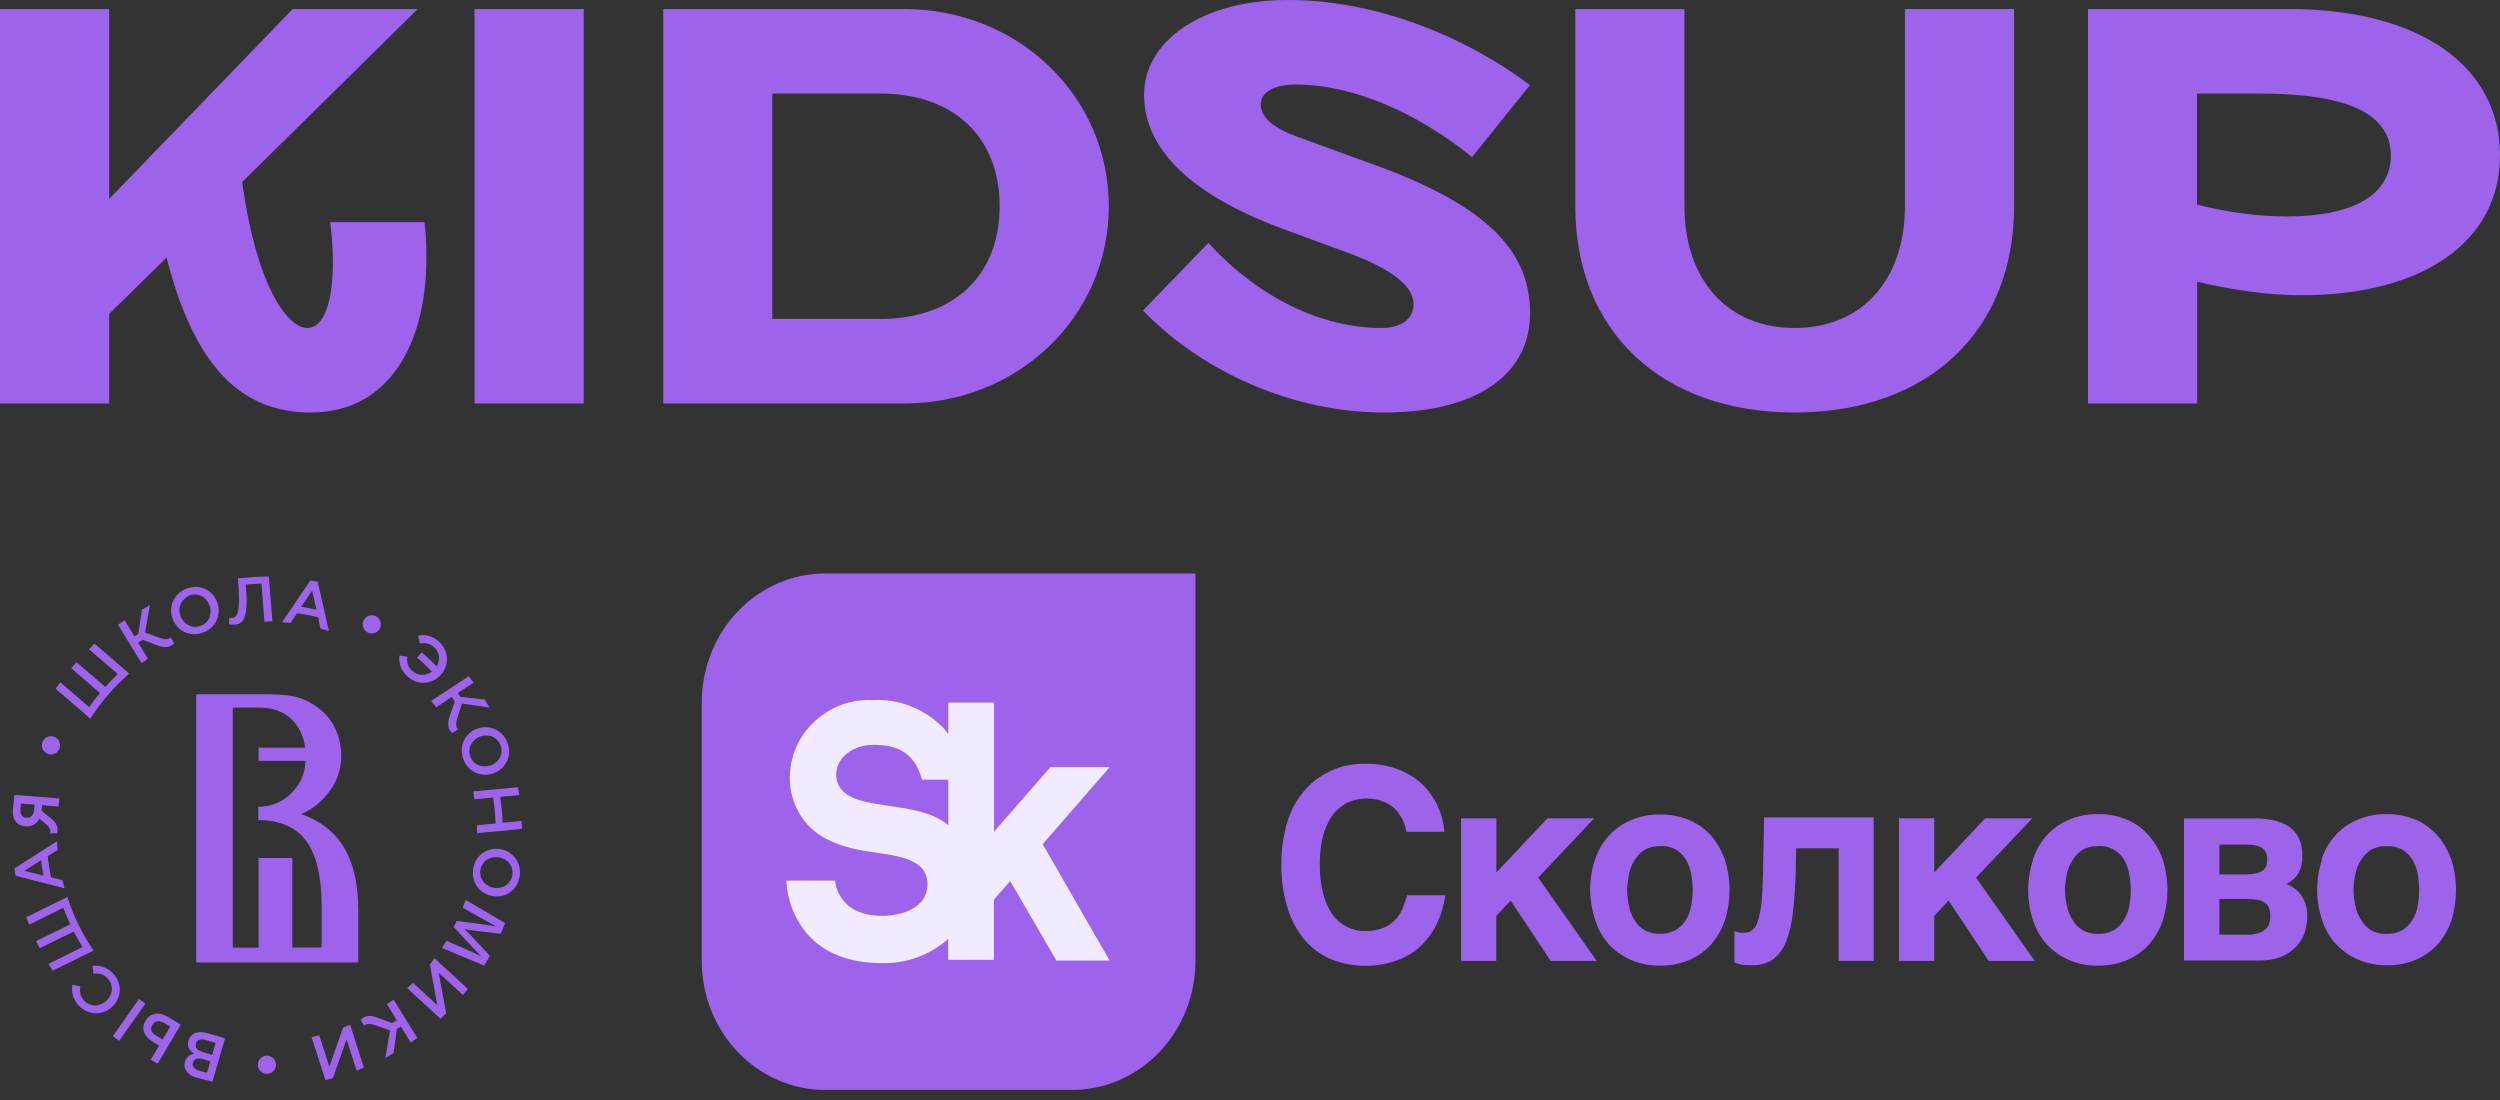 <svg width="200" height="88" viewBox="0 0 200 88" fill="none" xmlns="http://www.w3.org/2000/svg">
<rect x="0" y="0" width="200" height="88" fill="#333333" stroke="none"/>
<path d="M0 32.277V0.723H8.733V15.918L23.415 0.723H33.417L19.37 14.566C20.507 22.811 22.96 26.238 24.599 26.238C26.237 26.238 27.052 22.905 26.417 17.768H33.966C34.876 26.605 31.561 33 24.873 33C19.692 33 15.685 29.892 13.327 20.604L8.733 25.112V32.277H0ZM37.964 32.277H46.697V0.723H37.964V32.277ZM70.424 25.515C76.382 25.515 79.972 21.956 79.972 16.5C79.972 11.044 76.382 7.485 70.424 7.485H61.785V25.515H70.424ZM88.705 16.5C88.705 25.29 81.478 32.277 72.337 32.277H53.062V0.723H72.337C81.478 0.723 88.705 7.71 88.705 16.5ZM117.755 12.575L122.396 6.808C117.395 3.024 110.215 0 103.074 0C95.932 0 91.527 3.428 91.527 7.569C91.527 11.711 94.89 15.411 102.486 18.256L107.99 20.285C111.267 21.505 113.085 22.858 113.085 24.341C113.085 25.515 112.081 26.238 110.538 26.238C105.764 26.238 100.715 23.853 96.671 19.43L91.442 24.839C96.036 29.619 103.263 33 110.718 33C118.172 33 122.406 29.939 122.406 25.065C122.406 20.557 119.678 16.725 110.13 13.251L103.945 10.997C101.672 10.189 100.857 9.288 100.857 8.339C100.857 7.391 101.946 6.762 103.632 6.762C108.406 6.762 113.54 9.147 117.774 12.575H117.755ZM161.127 16.5V0.723H152.394V16.5C152.394 22.407 148.937 26.238 143.576 26.238C138.215 26.238 134.757 22.407 134.757 16.5V0.723H126.024V16.5C126.024 26.511 132.939 33 143.576 33C154.213 33 161.127 26.511 161.127 16.5ZM182.941 17.317C188.302 17.317 191.267 15.552 191.267 12.443C191.267 9.109 187.81 7.485 180.81 7.485H175.761V16.369C178.035 16.951 180.583 17.317 182.941 17.317ZM200 12.443C200 19.299 193.862 23.618 184.135 23.618C181.634 23.618 178.859 23.262 175.771 22.538V32.277H167.038V0.723H183.13C193.493 0.723 200 5.231 200 12.443Z" fill="#9D63EA"/>
<g clip-path="url(#clip0_2007_119)">
<path d="M37.951 63.942L39.432 63.807H39.45C39.504 64.148 39.539 64.498 39.575 64.839C39.611 65.18 39.629 65.53 39.647 65.88H39.629L38.149 66.014L38.167 66.652L41.756 66.311L41.729 65.674L40.221 65.817H40.212C40.194 65.467 40.176 65.126 40.141 64.776C40.105 64.435 40.069 64.085 40.015 63.744H40.024L41.54 63.601L41.442 62.973L37.852 63.314L37.951 63.942Z" fill="#9D63EA"/>
<path d="M11.83 52.698L11.05 51.415L11.426 51.182L12.494 51.595C13.033 51.81 13.562 51.882 13.939 51.46L13.652 50.984C13.472 51.182 13.185 51.173 12.772 51.029L11.606 50.608L11.992 48.409L11.346 48.777L11.068 50.706L10.753 50.904L9.964 49.612L9.443 49.98L11.319 53.048L11.83 52.698Z" fill="#9D63EA"/>
<path d="M19.691 47.116L19.664 46.766C19.727 46.757 19.79 46.757 19.844 46.748C20.203 46.721 20.561 46.703 20.92 46.694L21.154 49.736L21.791 49.691L21.557 46.703L21.513 46.129C21.172 46.129 20.822 46.129 20.481 46.147L19.117 46.255C19.09 46.255 19.054 46.264 19.027 46.264L19.072 46.829L19.081 46.972C19.242 49.144 18.919 49.404 18.552 49.431C18.471 49.44 18.39 49.431 18.345 49.413L18.327 49.942C18.426 49.96 18.632 49.978 18.776 49.969C19.476 49.916 19.861 49.422 19.691 47.116Z" fill="#9D63EA"/>
<path d="M16.173 50.634C17.232 50.284 17.726 49.225 17.402 48.256C17.079 47.269 16.083 46.704 15.016 47.054C13.957 47.404 13.463 48.463 13.786 49.432C14.109 50.419 15.114 50.984 16.173 50.634ZM15.195 47.619C15.886 47.395 16.55 47.799 16.774 48.471C16.882 48.812 16.864 49.163 16.73 49.45C16.595 49.737 16.353 49.97 16.003 50.087C15.312 50.311 14.648 49.907 14.423 49.234C14.244 48.669 14.432 48.104 14.89 47.799C14.989 47.727 15.079 47.655 15.195 47.619Z" fill="#9D63EA"/>
<path d="M35.259 53.998C35.95 53.244 35.941 52.078 35.115 51.324C34.613 50.875 34.012 50.723 33.446 50.849L33.59 51.486C33.976 51.387 34.389 51.468 34.721 51.764C35.178 52.185 35.232 52.805 34.927 53.307C34.658 53.029 34.38 52.76 34.093 52.508C33.976 52.401 33.85 52.293 33.734 52.185L33.366 52.616C33.482 52.715 33.599 52.823 33.716 52.921C34.003 53.181 34.281 53.451 34.55 53.729C34.075 54.079 33.438 54.088 32.971 53.666C32.63 53.361 32.513 52.939 32.594 52.535L31.957 52.446C31.876 53.029 32.074 53.648 32.585 54.106C33.411 54.859 34.559 54.761 35.259 53.998Z" fill="#9D63EA"/>
<path d="M26.178 63.536C26.967 62.621 27.299 61.508 27.299 60.45C27.299 59.597 27.066 57.892 25.568 56.717C24.536 55.918 23.629 55.541 21.449 55.541H20.345C20.309 55.541 20.282 55.541 20.238 55.541H15.697V76.996H28.663V72.877C28.663 68.938 27.389 66.291 24.096 65.125C25.128 64.694 25.765 64.039 26.178 63.536ZM23.602 63.124C23.01 63.859 22.05 64.541 20.686 64.541C20.677 64.541 20.668 64.541 20.659 64.541V65.609C24.302 65.609 25.729 68.032 25.729 72.465V75.802H23.387V68.642H20.686V75.811H18.622V56.609H20.749C21.548 56.609 22.75 56.789 23.602 57.848C24.042 58.386 24.32 59.095 24.41 59.813H20.686V60.871H24.437C24.41 61.553 24.267 62.316 23.602 63.124Z" fill="#9D63EA"/>
<path d="M29.417 50.598C29.776 50.778 30.215 50.634 30.395 50.275C30.574 49.916 30.431 49.476 30.072 49.297C29.713 49.117 29.273 49.261 29.094 49.62C28.914 49.979 29.058 50.419 29.417 50.598Z" fill="#9D63EA"/>
<path d="M23.756 49.064C24.043 49.1 24.321 49.144 24.608 49.198C24.887 49.252 25.174 49.315 25.452 49.378L25.64 50.293L26.313 50.481L25.416 46.533L24.833 46.435L22.562 49.782L23.244 49.844L23.756 49.064ZM24.967 47.242L25.317 48.776C25.111 48.732 24.913 48.687 24.707 48.651C24.501 48.615 24.303 48.579 24.097 48.543L24.967 47.242Z" fill="#9D63EA"/>
<path d="M38.166 58.297C37.197 58.656 36.677 59.679 37.063 60.729C37.448 61.779 38.534 62.218 39.494 61.859C40.463 61.5 40.984 60.477 40.598 59.428C40.203 58.378 39.126 57.938 38.166 58.297ZM40.042 59.625C40.293 60.298 39.925 60.989 39.261 61.231C39.198 61.258 39.135 61.249 39.081 61.267C38.471 61.411 37.852 61.151 37.628 60.531C37.466 60.11 37.556 59.679 37.807 59.365C37.843 59.311 37.897 59.266 37.942 59.221C37.951 59.212 37.96 59.194 37.969 59.185C37.996 59.158 38.032 59.141 38.068 59.114C38.103 59.087 38.139 59.06 38.175 59.033C38.175 59.033 38.175 59.033 38.184 59.033C38.256 58.988 38.328 58.952 38.408 58.925C38.74 58.8 39.09 58.809 39.387 58.925C39.674 59.051 39.916 59.284 40.042 59.625Z" fill="#9D63EA"/>
<path d="M34.882 56.583L36.138 55.757L36.38 56.125L36.004 57.202C35.806 57.749 35.752 58.279 36.183 58.647L36.65 58.341C36.452 58.171 36.452 57.884 36.578 57.471L36.955 56.287L39.162 56.601L38.767 55.964L36.829 55.748L36.623 55.443L37.888 54.609L37.502 54.097L34.496 56.071L34.882 56.583Z" fill="#9D63EA"/>
<path d="M4.006 60.352C4.41 60.388 4.76 60.1 4.805 59.697C4.841 59.293 4.554 58.943 4.15 58.898C3.746 58.862 3.396 59.149 3.351 59.553C3.306 59.957 3.602 60.307 4.006 60.352Z" fill="#9D63EA"/>
<path d="M27.452 82.201L26.349 85.342L25.541 82.82L24.922 82.964L26.035 86.41L26.636 86.257L27.721 83.144L28.529 85.647L29.112 85.414L28.009 81.977L27.452 82.201Z" fill="#9D63EA"/>
<path d="M21.352 84.453C20.948 84.453 20.625 84.776 20.625 85.179C20.625 85.583 20.948 85.906 21.352 85.906C21.756 85.906 22.079 85.583 22.079 85.179C22.079 84.785 21.756 84.453 21.352 84.453Z" fill="#9D63EA"/>
<path d="M30.952 80.334L31.742 81.617L31.365 81.85L30.297 81.447C29.759 81.231 29.229 81.168 28.852 81.59L29.149 82.066C29.328 81.868 29.615 81.877 30.028 82.021L31.203 82.434L30.836 84.632L31.482 84.255L31.751 82.317L32.065 82.12L32.864 83.403L33.384 83.035L31.491 79.975L30.952 80.334Z" fill="#9D63EA"/>
<path d="M34.389 77.141L34.981 80.416L33.034 78.621L32.576 79.052L35.241 81.501L35.69 81.062L35.098 77.823L37.036 79.599L37.431 79.115L34.766 76.665L34.389 77.141Z" fill="#9D63EA"/>
<path d="M40.042 67.933C39.019 67.754 38.05 68.373 37.861 69.476C37.664 70.58 38.373 71.504 39.387 71.684C40.41 71.863 41.379 71.244 41.567 70.14C41.755 69.037 41.047 68.103 40.042 67.933ZM40.984 70.024C40.957 70.203 40.885 70.365 40.795 70.499C40.526 70.903 40.015 71.109 39.494 71.02C38.875 70.912 38.435 70.436 38.417 69.844C38.417 69.763 38.417 69.674 38.435 69.584C38.462 69.405 38.534 69.243 38.624 69.109C38.893 68.705 39.405 68.498 39.925 68.588C40.634 68.714 41.109 69.315 40.984 70.024Z" fill="#9D63EA"/>
<path d="M15.078 83.242C14.935 83.726 15.15 84.04 15.518 84.3C15.222 84.363 14.917 84.516 14.791 84.938C14.719 85.18 14.746 85.395 14.854 85.593C14.997 85.853 15.276 86.077 15.67 86.194L16.998 86.535L18.003 83.062L16.64 82.667C15.877 82.434 15.267 82.614 15.078 83.242ZM15.922 85.647C15.527 85.53 15.356 85.296 15.437 85.027C15.455 84.965 15.482 84.911 15.509 84.866C15.608 84.731 15.76 84.677 15.957 84.686C16.047 84.686 16.137 84.704 16.236 84.731L16.828 84.902L16.559 85.826L15.922 85.647ZM16.254 84.175C15.769 84.031 15.59 83.789 15.67 83.493C15.742 83.251 15.931 83.134 16.191 83.152C16.281 83.152 16.379 83.17 16.478 83.206L17.25 83.43L16.971 84.39L16.254 84.175Z" fill="#9D63EA"/>
<path d="M37.018 72.617L38.293 73.344C38.723 73.587 39.235 73.865 39.657 74.098L39.648 74.107C39.19 73.999 36.534 73.676 36.534 73.676L36.301 74.161C36.301 74.161 38.131 76.171 38.481 76.476L38.472 76.494C38.032 76.269 37.512 76.045 37.081 75.857L35.717 75.264L35.358 75.839L38.732 77.247L39.19 76.467C39.19 76.467 37.494 74.618 37.18 74.358L37.189 74.34C37.593 74.43 40.06 74.699 40.06 74.699L40.41 73.847L37.252 71.989L37.018 72.617Z" fill="#9D63EA"/>
<path d="M4.993 70.411L4.087 70.187C4.024 69.909 3.979 69.621 3.934 69.343C3.88 69.065 3.844 68.778 3.817 68.491L4.607 67.997L4.562 67.297L1.152 69.478L1.242 70.061L5.163 71.066L4.993 70.411ZM3.279 68.823C3.306 69.029 3.333 69.236 3.369 69.442C3.405 69.648 3.44 69.846 3.476 70.052L1.951 69.666L3.279 68.823Z" fill="#9D63EA"/>
<path d="M11.633 81.671C11.265 82.299 11.535 82.927 12.235 83.349L12.728 83.645L12.064 84.776L12.611 85.099L14.46 81.967L13.419 81.339C12.692 80.917 12.001 81.043 11.633 81.671ZM13.006 83.161L12.531 82.882C12.118 82.64 11.983 82.326 12.172 82.003C12.28 81.824 12.414 81.725 12.576 81.698C12.737 81.671 12.925 81.725 13.132 81.842L13.617 82.129L13.006 83.161Z" fill="#9D63EA"/>
<path d="M7.219 57.498C8.08 56.152 9.13 54.94 10.332 53.89L9.884 53.496L7.569 51.495C7.416 51.638 7.255 51.782 7.111 51.934L9.426 53.926C9.076 54.258 8.744 54.599 8.421 54.958L6.124 52.975C5.98 53.137 5.846 53.298 5.702 53.46L7.999 55.443C7.694 55.802 7.407 56.178 7.138 56.573L4.823 54.581C4.697 54.752 4.581 54.931 4.455 55.102L6.77 57.103L7.219 57.498Z" fill="#9D63EA"/>
<path d="M2.059 66.103C2.678 66.157 3.028 65.78 3.154 65.484L3.791 66.031C3.961 66.184 4.078 66.471 4.006 66.669L4.554 66.66C4.688 66.364 4.616 65.933 4.186 65.574L3.333 64.856L3.369 64.407L4.67 64.524L4.76 63.878L1.162 63.591C1.126 63.788 1.045 64.587 1.036 64.695C0.946 65.691 1.431 66.058 2.059 66.103ZM1.691 64.282L2.768 64.371L2.732 64.784C2.705 65.152 2.49 65.466 2.113 65.43C1.826 65.403 1.601 65.233 1.637 64.712C1.655 64.596 1.664 64.452 1.691 64.282Z" fill="#9D63EA"/>
<path d="M7.488 76.046C6.582 74.727 5.882 73.291 5.389 71.766L4.85 72.026L2.104 73.372C2.176 73.569 2.248 73.767 2.329 73.973L5.066 72.618C5.236 73.067 5.416 73.515 5.622 73.946L2.894 75.283C2.984 75.48 3.083 75.669 3.172 75.857L5.9 74.52C6.115 74.942 6.349 75.355 6.6 75.759L3.872 77.114C3.98 77.293 4.096 77.472 4.213 77.652L6.959 76.306L7.488 76.046Z" fill="#9D63EA"/>
<path d="M11.113 79.921L9.023 82.894L9.545 83.26L11.635 80.287L11.113 79.921Z" fill="#9D63EA"/>
<path d="M9.059 77.885C8.592 77.382 7.973 77.194 7.399 77.274L7.488 77.912C7.892 77.831 8.314 77.938 8.619 78.279C9.112 78.809 9.032 79.589 8.511 80.065C7.982 80.549 7.219 80.576 6.726 80.047C6.42 79.724 6.34 79.302 6.438 78.916L5.801 78.782C5.685 79.338 5.837 79.948 6.286 80.433C7.049 81.249 8.215 81.249 8.96 80.558C9.723 79.85 9.812 78.71 9.059 77.885Z" fill="#9D63EA"/>
</g>
<g clip-path="url(#clip1_2007_119)">
<path d="M66.014 45.877C63.395 45.877 60.884 46.966 59.032 48.903C57.18 50.84 56.14 53.468 56.14 56.207V76.866C56.14 79.606 57.18 82.233 59.032 84.17C60.884 86.108 63.395 87.196 66.014 87.196H85.763C88.381 87.196 90.893 86.108 92.745 84.17C94.597 82.233 95.637 79.606 95.637 76.866V45.877H66.014Z" fill="#9D63EA"/>
<path d="M88.779 61.366H84.038L79.522 66.535V56.206H75.865V58.723C75.747 58.561 75.619 58.401 75.48 58.245C74.731 57.476 73.837 56.879 72.855 56.493C71.873 56.107 70.824 55.941 69.776 56.005C68.771 55.956 67.768 56.153 66.848 56.58C65.928 57.006 65.115 57.651 64.474 58.463C63.956 59.127 63.58 59.9 63.372 60.73C63.164 61.56 63.13 62.426 63.271 63.271C64.121 67.249 67.651 67.886 70.242 68.239C72.287 68.516 74.252 68.91 74.196 70.815C74.14 72.72 72.006 73.265 70.579 73.265C66.929 73.265 66.808 70.446 66.808 70.446H62.91C62.977 71.993 63.543 73.472 64.514 74.641C65.878 76.244 67.924 77.05 70.595 77.05C72.516 77.095 74.387 76.406 75.857 75.111V76.79H79.514V71.965L80.814 70.488L84.512 76.84H88.771L83.413 67.534L88.779 61.366ZM66.937 62.373C66.616 60.897 68.02 59.587 69.849 59.587C71.453 59.587 73.129 59.974 73.755 62.373H75.865V66.015C73.242 63.766 67.546 65.176 66.937 62.373Z" fill="#F2EAFE"/>
<path d="M112.145 65.453C112.028 65.251 111.896 65.057 111.752 64.874C111.578 64.68 111.378 64.513 111.159 64.379C110.908 64.222 110.638 64.101 110.356 64.018C109.982 63.92 109.596 63.875 109.209 63.884C108.991 63.889 108.774 63.911 108.56 63.951C108.285 64.018 108.016 64.111 107.757 64.228C107.471 64.39 107.202 64.584 106.955 64.807C106.677 65.074 106.449 65.393 106.282 65.747C106.042 66.198 105.869 66.685 105.768 67.19C105.637 67.844 105.575 68.511 105.584 69.179C105.574 69.931 105.657 70.681 105.832 71.411C105.97 72.012 106.212 72.58 106.546 73.089C106.841 73.526 107.235 73.878 107.693 74.113C108.154 74.364 108.666 74.491 109.185 74.482C109.735 74.504 110.282 74.401 110.79 74.18C111.165 73.996 111.501 73.733 111.776 73.408C112.001 73.127 112.174 72.806 112.29 72.46C112.41 72.141 112.514 71.839 112.578 71.621H115.626C115.505 72.504 115.234 73.356 114.824 74.138C114.465 74.814 113.986 75.412 113.413 75.9C112.839 76.366 112.185 76.714 111.487 76.924C109.802 77.453 107.996 77.37 106.362 76.689C105.554 76.325 104.838 75.77 104.268 75.07C103.674 74.313 103.229 73.44 102.961 72.502C102.643 71.415 102.492 70.282 102.511 69.145C102.499 68.281 102.588 67.419 102.776 66.578C102.919 65.872 103.151 65.189 103.466 64.547C103.765 63.981 104.137 63.461 104.573 63.003C104.976 62.577 105.438 62.217 105.945 61.937C106.44 61.658 106.965 61.441 107.509 61.291C108.051 61.165 108.605 61.1 109.161 61.098C109.88 61.086 110.598 61.174 111.295 61.358C111.856 61.52 112.396 61.757 112.899 62.063C113.343 62.335 113.746 62.674 114.094 63.07C114.397 63.428 114.666 63.816 114.896 64.228C115.082 64.615 115.237 65.016 115.362 65.428C115.461 65.792 115.522 66.166 115.546 66.544H112.53L112.386 66.016C112.322 65.821 112.242 65.633 112.145 65.453Z" fill="#9D63EA"/>
<path d="M123.792 65.469H127.53L123.054 70.21L127.739 76.873H124.057L120.848 72.048L119.701 73.273V76.873H116.886V65.469H119.709V69.799L123.792 65.469Z" fill="#9D63EA"/>
<path d="M127.61 68.751C127.839 68.041 128.217 67.393 128.717 66.855C129.211 66.315 129.81 65.891 130.473 65.613C131.21 65.302 131.998 65.148 132.792 65.16C133.599 65.146 134.4 65.3 135.15 65.613C135.81 65.889 136.404 66.313 136.89 66.855C137.371 67.421 137.747 68.075 137.997 68.785C138.489 70.358 138.489 72.054 137.997 73.627C137.749 74.338 137.373 74.993 136.89 75.557C136.397 76.091 135.805 76.513 135.15 76.799C134.4 77.112 133.599 77.266 132.792 77.252C131.998 77.264 131.21 77.109 130.473 76.799C129.814 76.511 129.217 76.089 128.717 75.557C128.206 74.992 127.827 74.311 127.61 73.568C127.086 72.001 127.086 70.294 127.61 68.726V68.751ZM130.313 72.435C130.376 72.84 130.521 73.226 130.738 73.568C130.935 73.913 131.211 74.201 131.54 74.407C131.918 74.615 132.341 74.716 132.767 74.701C133.215 74.722 133.66 74.621 134.059 74.407C134.382 74.21 134.657 73.937 134.861 73.61C135.071 73.271 135.216 72.891 135.286 72.494C135.457 71.633 135.457 70.745 135.286 69.884C135.214 69.479 135.07 69.092 134.861 68.743C134.641 68.387 134.332 68.1 133.967 67.915C133.602 67.731 133.195 67.654 132.792 67.694C132.365 67.679 131.942 67.78 131.564 67.988C131.237 68.197 130.962 68.484 130.762 68.827C130.538 69.168 130.385 69.553 130.313 69.96C130.225 70.385 130.177 70.817 130.169 71.252C130.18 71.65 130.229 72.047 130.313 72.435Z" fill="#9D63EA"/>
<path d="M143.693 67.868L143.653 69.992C143.605 71.191 143.525 72.24 143.42 73.147C143.331 73.918 143.145 74.675 142.867 75.395C142.641 75.94 142.281 76.412 141.824 76.763C141.321 77.085 140.737 77.242 140.148 77.216C139.819 77.216 139.554 77.216 139.346 77.174C139.142 77.14 138.943 77.081 138.752 76.998V74.481L139.121 74.607C139.292 74.622 139.463 74.622 139.634 74.607C139.843 74.617 140.047 74.542 140.204 74.397C140.414 74.204 140.565 73.95 140.637 73.667C140.779 73.177 140.876 72.674 140.926 72.165C140.982 71.527 141.022 70.713 141.046 69.706L141.126 65.393H149.894V76.872H147.094V67.868H143.693Z" fill="#9D63EA"/>
<path d="M158.813 65.469H162.583L158.083 70.21L162.776 76.873H159.094L155.886 72.048L154.739 73.273V76.873H151.915V65.469H154.739V69.799L158.813 65.469Z" fill="#9D63EA"/>
<path d="M162.64 68.753C162.872 68.034 163.25 67.375 163.747 66.823C164.245 66.284 164.847 65.861 165.512 65.581C166.248 65.269 167.036 65.115 167.83 65.128C168.634 65.114 169.433 65.268 170.18 65.581C170.845 65.863 171.44 66.299 171.921 66.856C172.407 67.418 172.783 68.073 173.028 68.786C173.519 70.359 173.519 72.055 173.028 73.628C172.785 74.342 172.409 74.998 171.921 75.558C171.431 76.096 170.837 76.519 170.18 76.8C169.433 77.113 168.634 77.267 167.83 77.253C167.036 77.266 166.248 77.112 165.512 76.8C164.851 76.511 164.252 76.089 163.747 75.558C163.248 75.007 162.87 74.348 162.64 73.628C162.127 72.059 162.127 70.356 162.64 68.786V68.753ZM165.351 72.437C165.42 72.846 165.574 73.236 165.8 73.578C165.997 73.923 166.272 74.212 166.602 74.417C166.983 74.625 167.409 74.726 167.838 74.711C168.277 74.728 168.714 74.626 169.105 74.417C169.428 74.22 169.703 73.947 169.907 73.62C170.117 73.28 170.262 72.901 170.332 72.504C170.503 71.643 170.503 70.755 170.332 69.894C170.261 69.489 170.116 69.102 169.907 68.753C169.688 68.394 169.377 68.105 169.011 67.918C168.644 67.732 168.236 67.655 167.83 67.695C167.401 67.68 166.975 67.781 166.594 67.989C166.267 68.198 165.992 68.486 165.792 68.828C165.568 69.169 165.415 69.555 165.343 69.961C165.251 70.385 165.203 70.819 165.199 71.253C165.21 71.652 165.261 72.049 165.351 72.437Z" fill="#9D63EA"/>
<path d="M181.811 65.604C182.24 65.694 182.654 65.853 183.038 66.074C183.39 66.301 183.68 66.618 183.88 66.997C184.102 67.453 184.207 67.962 184.185 68.474C184.195 68.757 184.163 69.04 184.089 69.313C184.033 69.546 183.935 69.765 183.8 69.959C183.692 70.135 183.553 70.289 183.391 70.412C183.237 70.537 183.07 70.644 182.894 70.731C183.405 70.89 183.848 71.232 184.145 71.696C184.441 72.166 184.592 72.719 184.578 73.282C184.587 73.781 184.502 74.277 184.329 74.742C184.159 75.165 183.902 75.543 183.575 75.85C183.235 76.18 182.83 76.429 182.388 76.579C181.888 76.76 181.361 76.847 180.832 76.84H174.72V65.47H180.335C180.83 65.465 181.324 65.51 181.811 65.604ZM180.543 69.867C180.718 69.819 180.884 69.739 181.033 69.632C181.157 69.543 181.251 69.413 181.297 69.262C181.358 69.091 181.385 68.908 181.377 68.725C181.383 68.564 181.356 68.404 181.297 68.255C181.24 68.114 181.149 67.989 181.033 67.895C180.891 67.785 180.73 67.706 180.559 67.66C180.314 67.589 180.06 67.558 179.805 67.567H177.551V69.951H179.725C180 69.948 180.273 69.92 180.543 69.867ZM180.728 74.641C180.94 74.564 181.134 74.441 181.297 74.28C181.426 74.16 181.518 74.002 181.562 73.827C181.606 73.675 181.627 73.516 181.626 73.357C181.64 73.117 181.604 72.877 181.522 72.653C181.465 72.473 181.349 72.321 181.193 72.225C181.021 72.088 180.815 72.006 180.599 71.99C180.31 71.942 180.018 71.92 179.725 71.922H177.551V74.775H179.725C180.064 74.788 180.403 74.742 180.728 74.641Z" fill="#9D63EA"/>
<path d="M185.726 68.753C185.953 68.036 186.328 67.381 186.824 66.833C187.321 66.285 187.926 65.857 188.598 65.581C189.331 65.269 190.116 65.115 190.908 65.128C191.715 65.114 192.516 65.268 193.266 65.581C193.93 65.865 194.524 66.301 195.007 66.856C195.493 67.418 195.869 68.073 196.114 68.786C196.605 70.359 196.605 72.055 196.114 73.628C195.871 74.342 195.495 74.998 195.007 75.558C194.524 76.077 193.945 76.488 193.306 76.766C192.556 77.079 191.755 77.234 190.948 77.22C190.157 77.232 189.371 77.078 188.638 76.766C187.976 76.479 187.376 76.057 186.873 75.525C186.374 74.973 185.996 74.315 185.766 73.595C185.242 72.027 185.242 70.32 185.766 68.753H185.726ZM188.429 72.437C188.498 72.846 188.652 73.236 188.878 73.578C189.075 73.922 189.351 74.211 189.68 74.417C190.059 74.624 190.481 74.725 190.908 74.711C191.347 74.728 191.784 74.627 192.175 74.417C192.499 74.222 192.774 73.948 192.977 73.62C193.193 73.283 193.341 72.903 193.41 72.504C193.571 71.642 193.571 70.756 193.41 69.894C193.339 69.487 193.192 69.1 192.977 68.753C192.769 68.431 192.495 68.161 192.175 67.964C191.779 67.761 191.34 67.669 190.9 67.695C190.473 67.681 190.051 67.782 189.672 67.989C189.345 68.198 189.07 68.486 188.87 68.828C188.646 69.169 188.493 69.555 188.421 69.961C188.333 70.386 188.285 70.819 188.277 71.253C188.291 71.652 188.342 72.048 188.429 72.437Z" fill="#9D63EA"/>
</g>
<defs>
<clipPath id="clip0_2007_119">
<rect width="42.908" height="42.908" fill="white" transform="translate(0 44.287)"/>
</clipPath>
<clipPath id="clip1_2007_119">
<rect width="147.378" height="42.908" fill="white" transform="translate(52.622 44.287)"/>
</clipPath>
</defs>
</svg>
